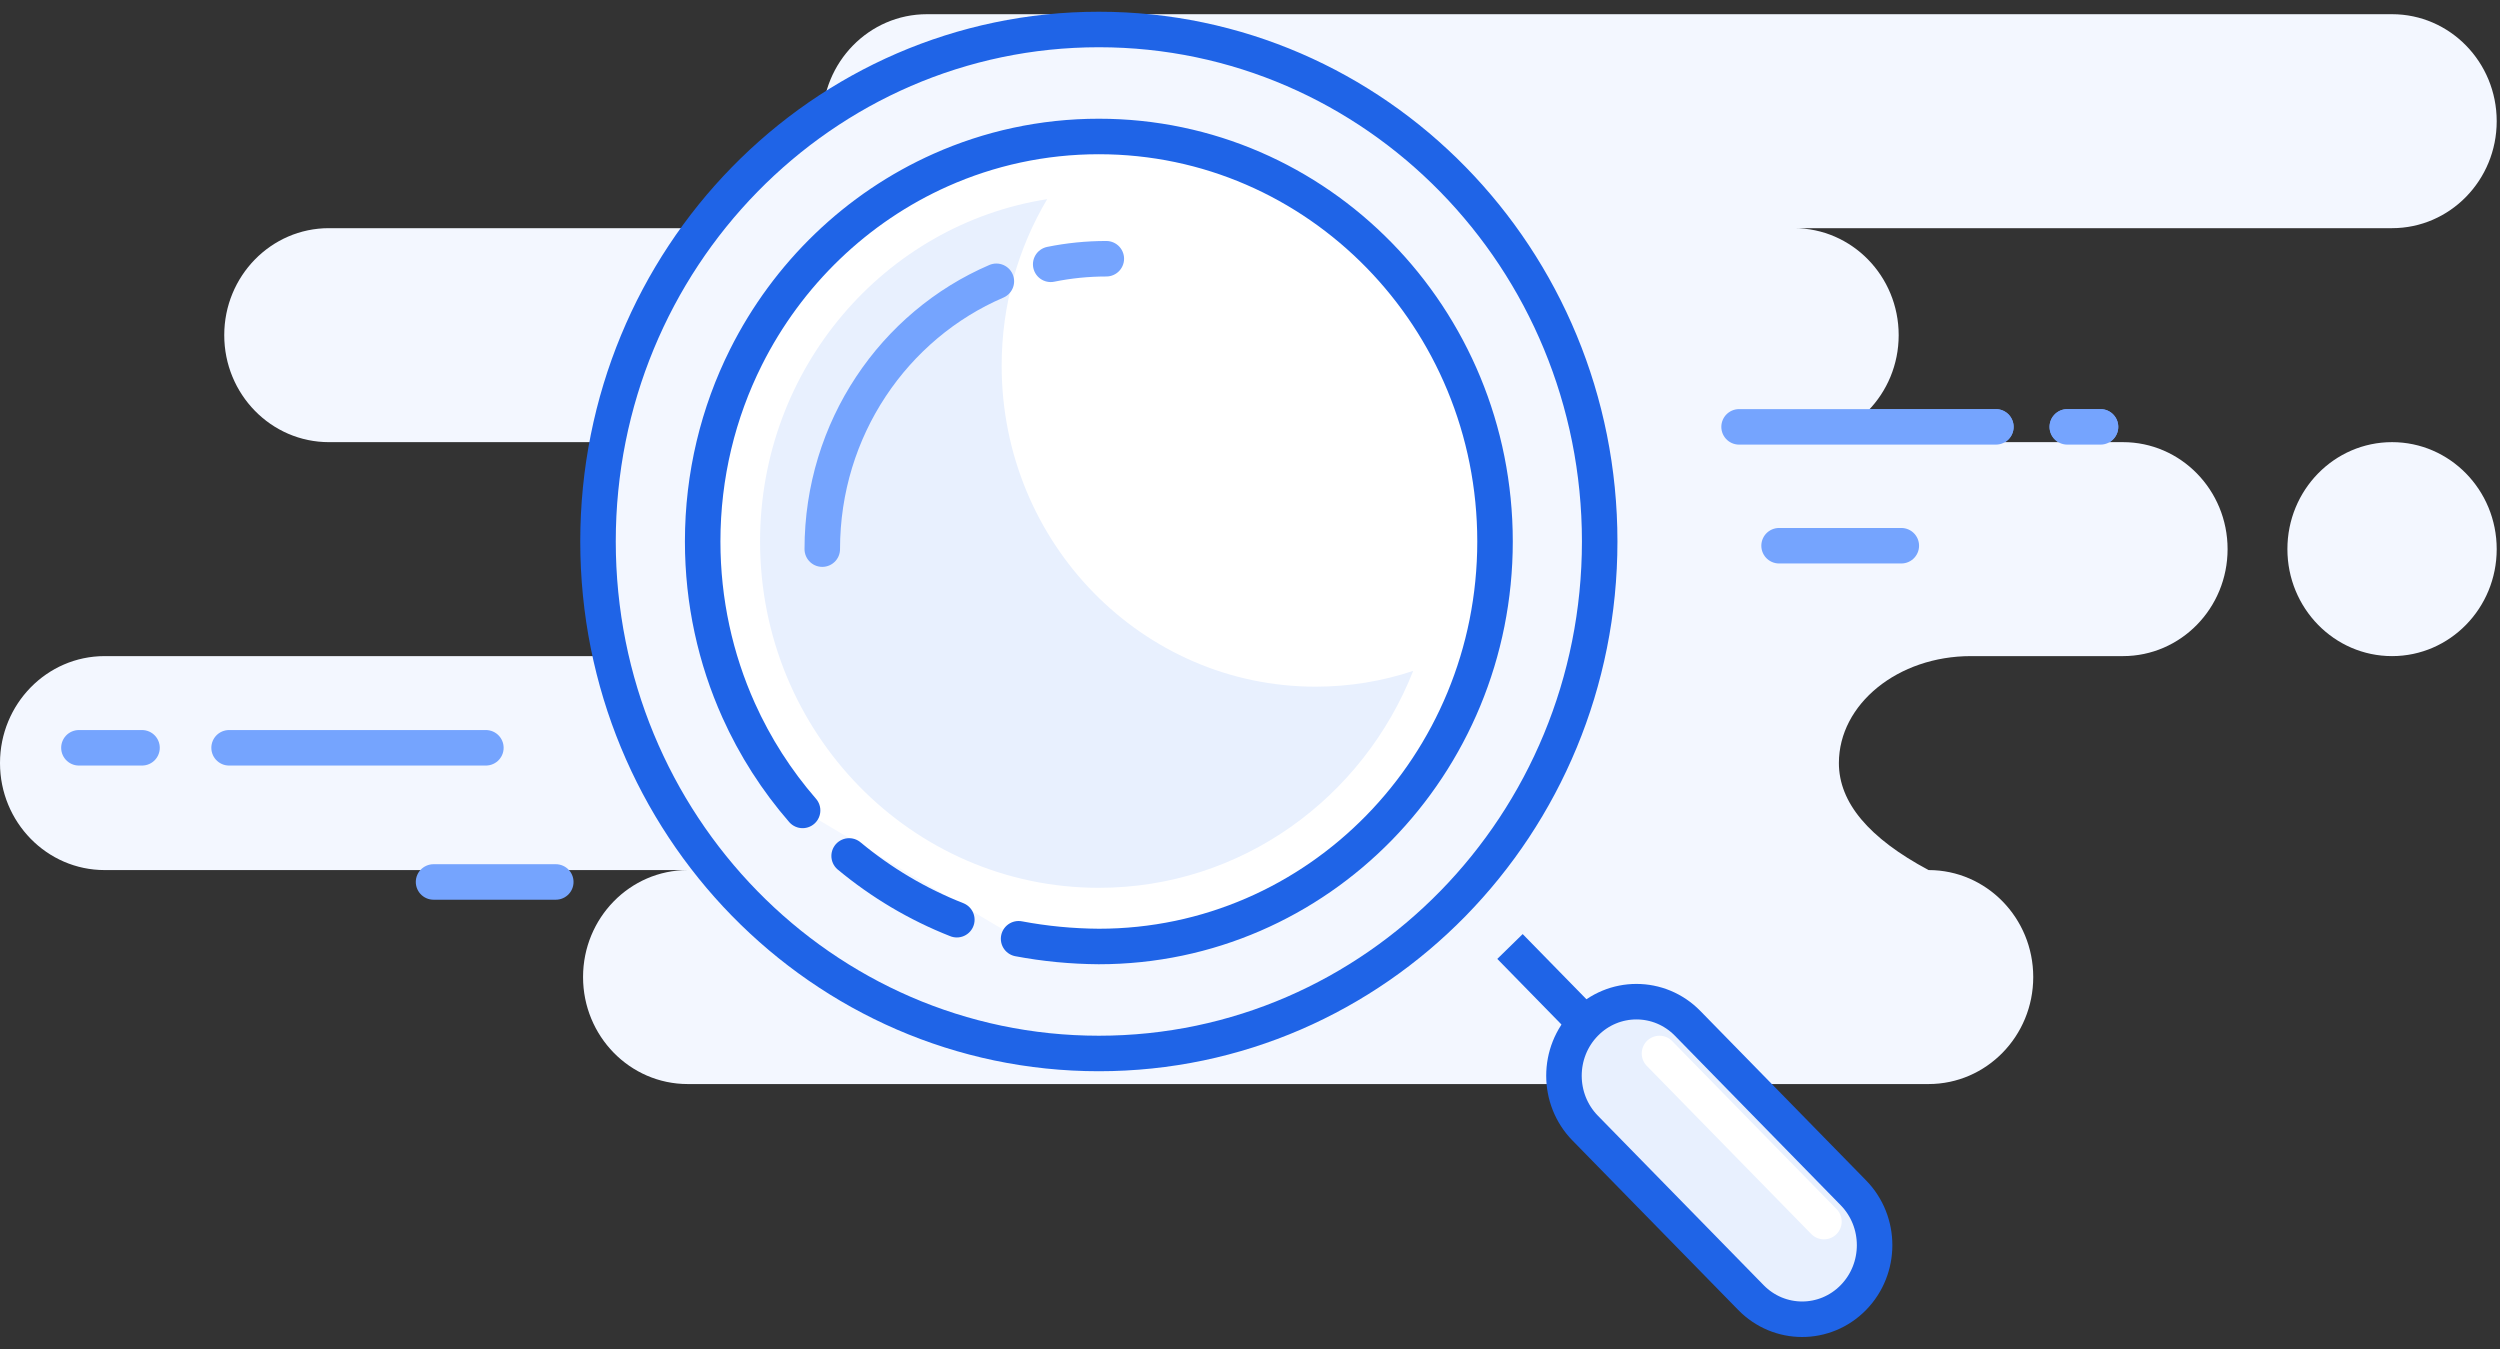 <svg xmlns="http://www.w3.org/2000/svg" width="176" height="95" viewBox="0 0 176 95" fill="none">
  <rect x="0" y="0" width="176" height="95" fill="#333333" stroke="none"/>
  <path d="M133.852 38.419H125.247M140.509 30.051H122.431H140.509ZM147.876 30.051H145.538H147.876Z" stroke="#75A4FE" stroke-width="2.5" stroke-linecap="round" stroke-linejoin="round"/>
  <path fill-rule="evenodd" clip-rule="evenodd" d="M168.4 1C172.469 1 175.768 4.372 175.768 8.532C175.768 12.691 172.469 16.063 168.4 16.063H126.3C130.369 16.063 133.667 19.435 133.667 23.595C133.667 27.755 130.369 31.127 126.3 31.127H149.455C153.524 31.127 156.822 34.499 156.822 38.658C156.822 42.818 153.524 46.19 149.455 46.19H138.747C133.617 46.19 129.458 49.562 129.458 53.721C129.458 56.495 131.562 59.005 135.773 61.253C139.841 61.253 143.14 64.625 143.14 68.785C143.14 72.944 139.841 76.317 135.773 76.317H48.415C44.346 76.317 41.047 72.944 41.047 68.785C41.047 64.625 44.346 61.253 48.415 61.253H7.367C3.299 61.253 0 57.881 0 53.721C0 49.562 3.299 46.19 7.367 46.19H49.468C53.536 46.19 56.835 42.818 56.835 38.658C56.835 34.499 53.536 31.127 49.468 31.127H23.155C19.086 31.127 15.787 27.755 15.787 23.595C15.787 19.435 19.086 16.063 23.155 16.063H65.255C61.186 16.063 57.888 12.691 57.888 8.532C57.888 4.372 61.186 1 65.255 1H168.4ZM168.4 31.127C172.469 31.127 175.768 34.499 175.768 38.658C175.768 42.818 172.469 46.19 168.4 46.19C164.331 46.19 161.033 42.818 161.033 38.658C161.033 34.499 164.331 31.127 168.4 31.127Z" fill="#F3F7FF"/>
  <path d="M77.359 74.165C96.832 74.165 112.618 58.027 112.618 38.12C112.618 18.214 96.832 2.076 77.359 2.076C57.886 2.076 42.1 18.214 42.1 38.12C42.1 58.027 57.886 74.165 77.359 74.165Z" fill="#F3F7FF" stroke="#1F64E7" stroke-width="2.5"/>
  <path fill-rule="evenodd" clip-rule="evenodd" d="M71.709 66.089C73.56 66.438 75.444 66.62 77.359 66.633C92.763 66.633 105.25 53.868 105.25 38.121C105.25 22.373 92.763 9.608 77.359 9.608C73.402 9.608 69.637 10.45 66.228 11.969C60.302 14.609 55.448 19.291 52.516 25.147C50.567 29.038 49.468 33.448 49.468 38.121C49.468 42.36 50.373 46.383 51.996 49.999C53.155 52.581 54.68 54.955 56.503 57.053" fill="white"/>
  <path d="M71.709 66.089C73.56 66.438 75.444 66.62 77.359 66.633C92.763 66.633 105.25 53.868 105.25 38.121C105.25 22.373 92.763 9.608 77.359 9.608C73.402 9.608 69.637 10.45 66.228 11.969C60.302 14.609 55.448 19.291 52.516 25.147C50.567 29.038 49.468 33.448 49.468 38.121C49.468 42.36 50.373 46.383 51.996 49.999C53.155 52.581 54.68 54.955 56.503 57.053" stroke="#1F64E7" stroke-width="2.5" stroke-linecap="round"/>
  <path d="M59.779 60.258C62.04 62.136 64.594 63.66 67.361 64.747" stroke="#1F64E7" stroke-width="2.5" stroke-linecap="round"/>
  <path d="M106.303 66.633L112.618 73.089" stroke="#1F64E7" stroke-width="2.5"/>
  <path fill-rule="evenodd" clip-rule="evenodd" d="M111.597 72.045C109.605 74.082 109.605 77.384 111.597 79.42L123.264 91.347C125.256 93.384 128.486 93.384 130.478 91.347C132.47 89.311 132.47 86.009 130.478 83.973L118.811 72.045C116.819 70.009 113.589 70.009 111.597 72.045Z" fill="#E8F0FE" stroke="#1F64E7" stroke-width="2.5"/>
  <path d="M116.828 74.165L128.405 86" stroke="white" stroke-width="2.5" stroke-linecap="round"/>
  <path fill-rule="evenodd" clip-rule="evenodd" d="M70.517 25.747C70.517 38.226 80.413 48.342 92.62 48.342C95.018 48.342 97.327 47.952 99.489 47.23C95.96 56.183 87.381 62.502 77.359 62.502C64.186 62.502 53.508 51.586 53.508 38.121C53.508 25.919 62.276 15.811 73.722 14.021C71.689 17.44 70.517 21.454 70.517 25.747Z" fill="#E8F0FE"/>
  <path d="M77.885 18.215C76.545 18.215 75.236 18.35 73.969 18.607M70.144 19.803C62.944 22.897 57.888 30.174 57.888 38.658" stroke="#75A4FE" stroke-width="2.5" stroke-linecap="round"/>
  <path d="M133.852 38.419H125.247M140.509 30.051H122.431H140.509ZM147.876 30.051H145.538H147.876Z" stroke="#75A4FE" stroke-width="2.5" stroke-linecap="round" stroke-linejoin="round"/>
  <path d="M39.127 62.09H30.522M34.206 52.645H16.128H34.206ZM9.998 52.645H5.556H9.998Z" stroke="#75A4FE" stroke-width="2.5" stroke-linecap="round" stroke-linejoin="round"/>
</svg>